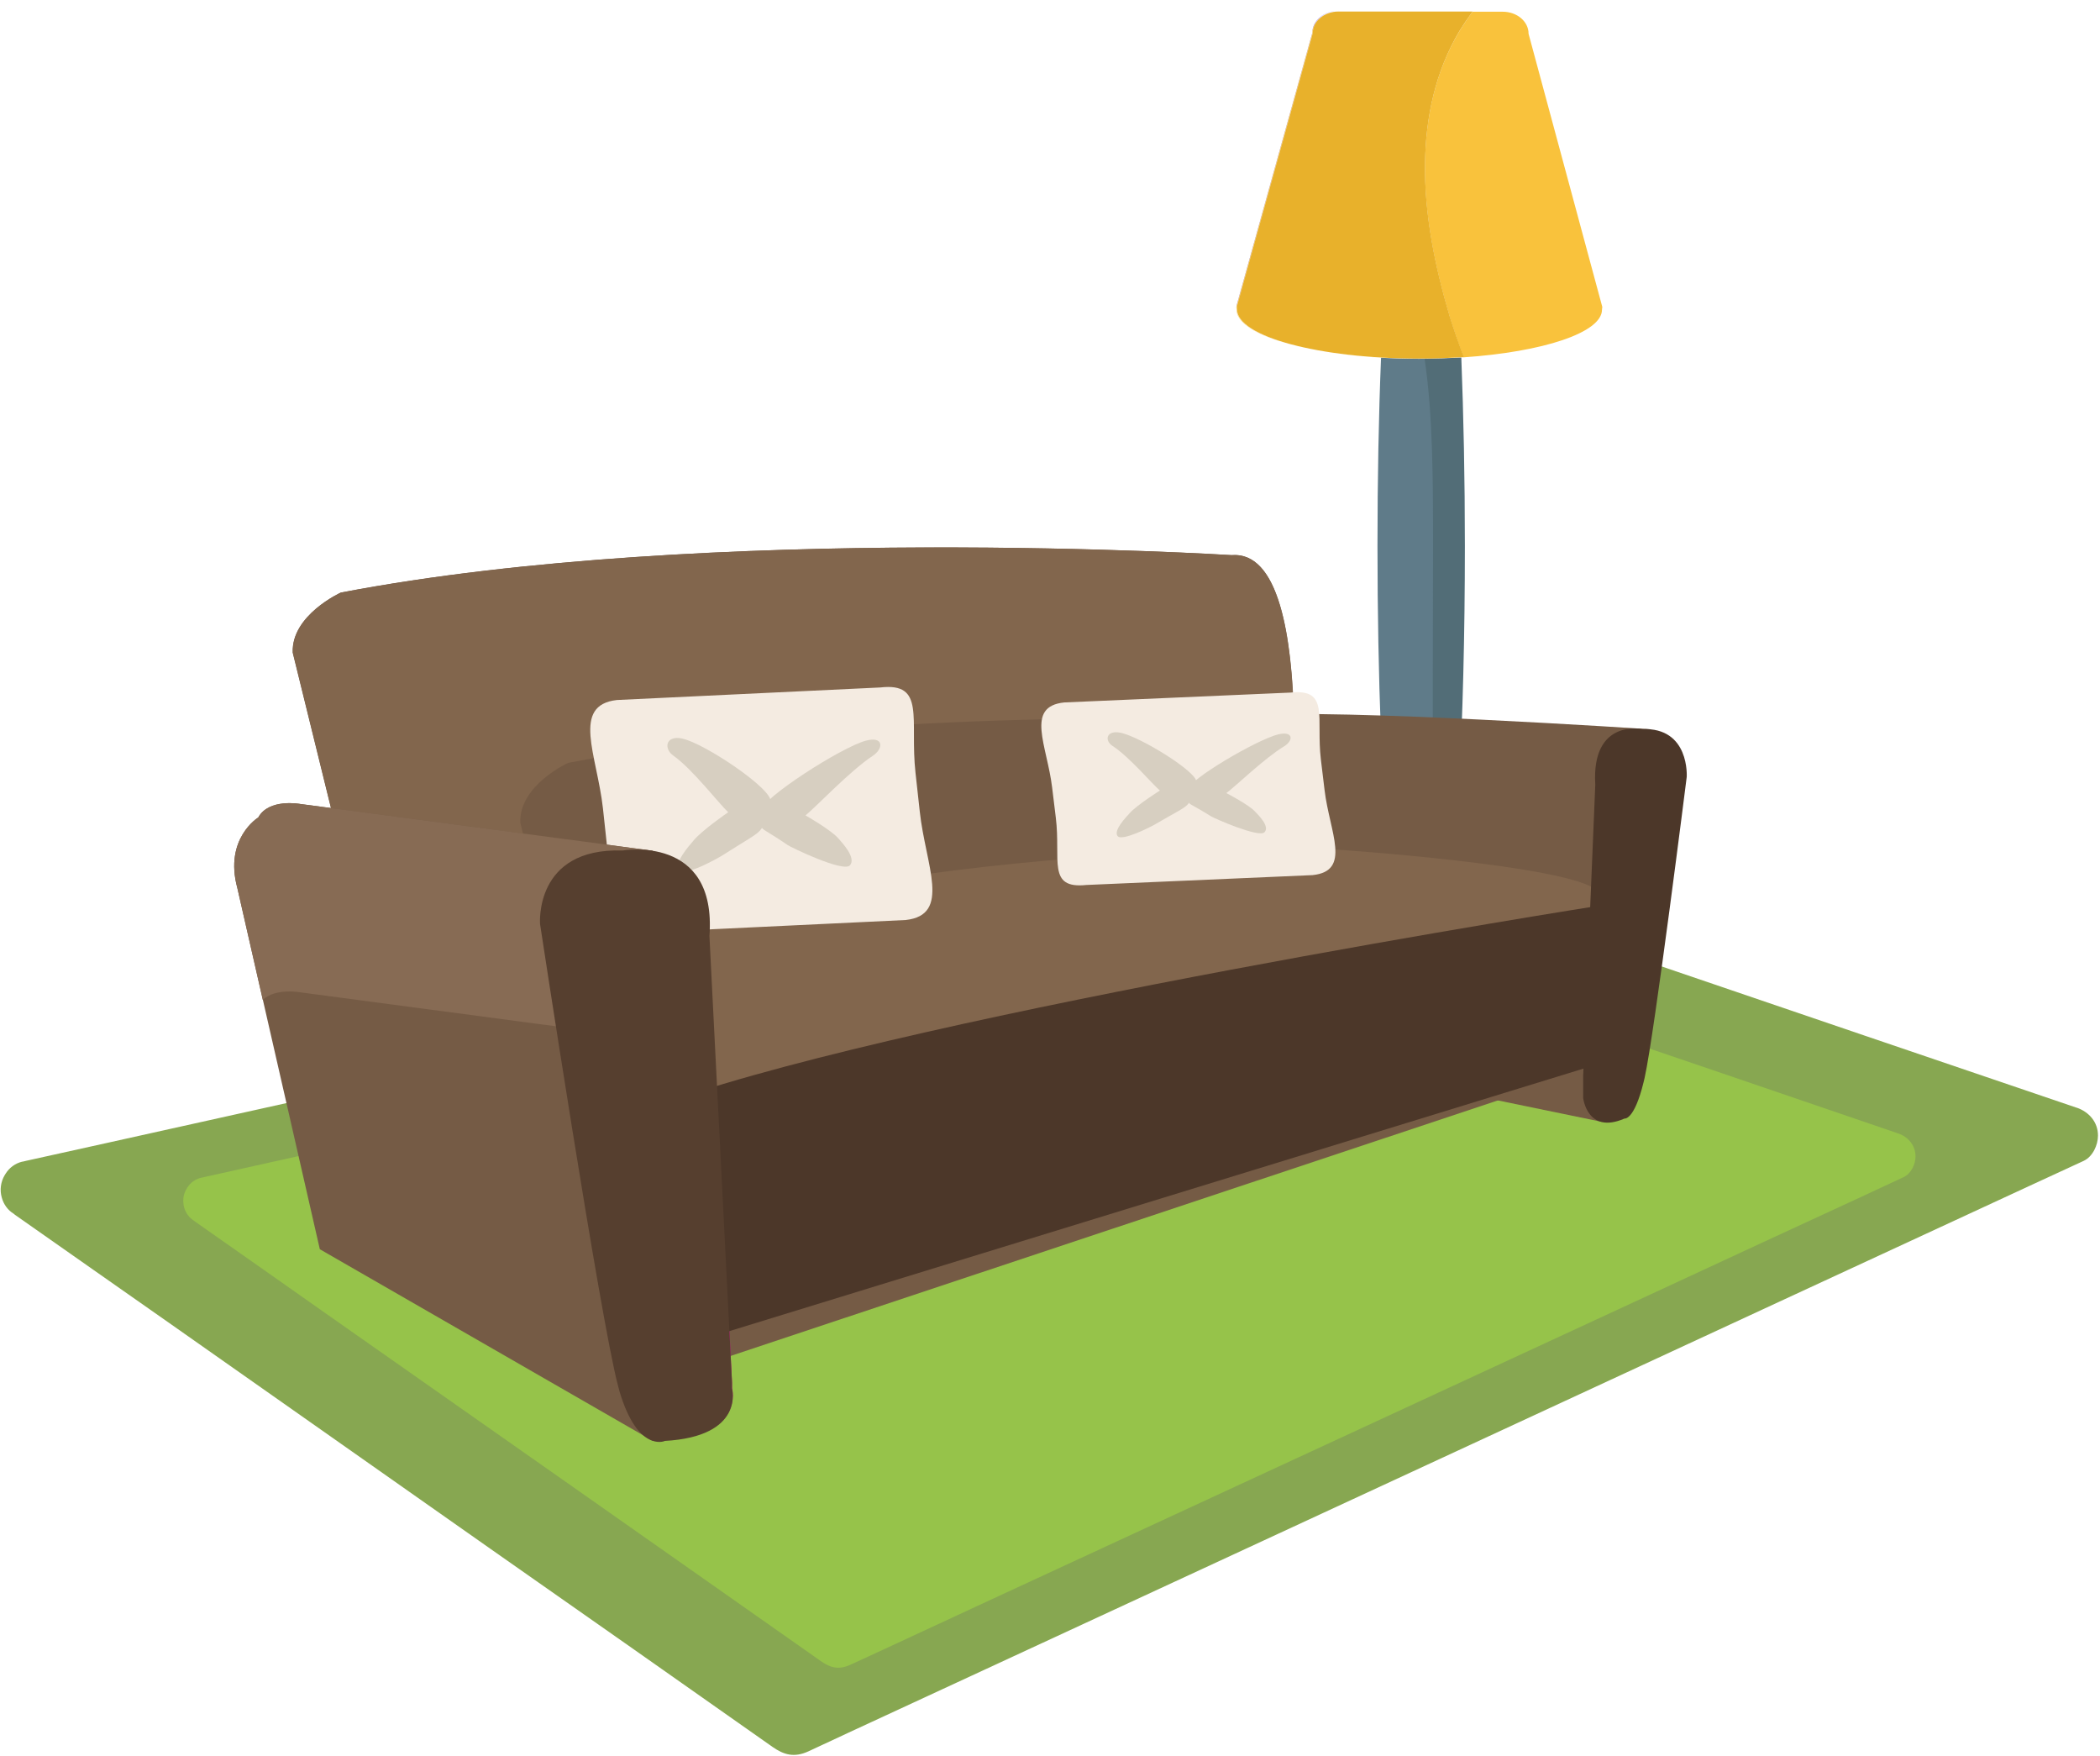 <svg width="975" height="815" viewBox="0 0 975 815" fill="none" xmlns="http://www.w3.org/2000/svg">
<g id="couch">
<g id="Group 1">
<path id="Vector" d="M964.111 514.164L865.581 480.661L695.843 422.84C678.287 416.89 660.746 410.88 643.189 404.931L635.262 402.247C631.812 401.067 627.657 402.309 624.13 403.152L534.11 423.024C479.202 435.275 424.217 447.419 369.31 459.608C308.974 473.009 248.761 486.334 188.44 499.72L50.442 530.355C37.593 533.223 24.744 535.998 11.956 538.865C11.604 538.927 11.236 539.049 10.944 539.111C10.653 539.172 10.469 539.233 10.224 539.233C7.095 540.02 4.389 541.98 2.664 544.707C2.501 544.922 2.342 545.177 2.189 545.474C1.265 547.016 0.665 548.731 0.428 550.514C0.191 552.296 0.32 554.108 0.809 555.839C1.698 559.166 3.722 561.788 6.344 563.383C6.539 563.567 6.753 563.746 6.988 563.919C31.215 580.863 55.426 597.959 79.698 614.902C129.025 649.601 178.351 684.223 227.662 718.906C271.379 749.506 315.053 780.168 358.684 810.89C363.866 814.508 368.681 816.011 375.397 812.914C381.469 810.046 387.541 807.256 393.659 804.404L502.309 754.127L664.487 679.056C719.165 653.766 773.904 628.421 828.705 603.019C866.945 585.335 905.222 567.62 943.534 549.874C951.456 546.194 959.409 542.525 967.392 538.865C971.609 536.903 974.062 531.536 974.062 527.135C974.093 520.895 969.922 516.126 964.203 514.164" fill="#87A751"/>
<path id="Vector_2" d="M881.128 526.061L799.802 498.277C753.036 482.331 706.27 466.507 659.504 450.576C645.06 445.639 630.524 440.748 616.08 435.81C613.872 435.028 611.68 434.323 609.533 433.556C606.62 432.606 603.277 433.679 600.303 434.277C575.555 439.736 550.746 445.286 525.983 450.745C480.577 460.813 435.201 470.892 389.856 480.982L240.45 514.055C202.439 522.504 164.475 530.967 126.403 539.339C115.869 541.716 105.228 544.047 94.632 546.423L93.804 546.607L93.206 546.73C90.644 547.355 88.427 548.956 87.027 551.192C86.904 551.437 86.721 551.59 86.613 551.836C85.458 553.73 84.937 555.943 85.126 558.153C85.187 558.92 85.249 559.702 85.479 560.407C86.245 563.198 87.916 565.268 90.063 566.648C90.247 566.77 90.416 566.954 90.6 567.062C110.594 581.091 130.65 595.137 150.644 609.243C191.4 637.855 232.094 666.42 272.91 695.032C305.468 717.949 338.05 740.842 370.659 763.709C374.134 766.141 377.605 768.584 381.07 771.038C385.363 774.058 389.289 775.316 394.931 772.694C399.93 770.424 404.928 768.125 409.927 765.794C439.857 751.871 469.772 738.056 499.702 724.195C544.322 703.557 589.002 682.857 633.621 662.249C678.834 641.294 724.051 620.37 769.273 599.476C800.814 584.848 832.461 570.144 864.124 555.577C870.666 552.49 877.229 549.434 883.812 546.408C887.277 544.798 889.347 540.443 889.347 536.825C889.347 531.642 885.897 527.609 881.128 526.061Z" fill="#96C34A"/>
</g>
<path id="Vector_3" d="M327.821 633.181L718.295 503.185L703.433 463.018L494.004 488.944L309.478 548.099L327.821 633.181Z" fill="#755B45"/>
<path id="Vector_4" d="M659.054 449.033C711.479 449.033 753.983 456.384 753.983 465.501C753.983 474.569 711.479 481.933 659.054 481.933C606.533 481.933 564.016 474.581 564.016 465.501C564.016 456.372 606.533 449.033 659.054 449.033Z" fill="#E85646"/>
<path id="Vector_5" d="M680.075 474.508C627.59 474.508 585.135 467.144 585.135 458.04C585.151 456.888 585.747 455.792 586.924 454.753C572.707 457.602 564.016 461.338 564.016 465.477C564.016 474.545 606.521 481.909 659.054 481.909C704.954 481.909 743.308 476.249 752.096 468.763C734.617 472.244 708.935 474.508 680.075 474.508Z" fill="#C63D22"/>
<path id="Vector_6" d="M743.771 520.469L605.437 491.89C605.437 491.89 680.854 452.928 687.427 452.088C693.988 451.321 751.573 443.47 751.573 443.47L743.771 520.469Z" fill="#930776"/>
<path id="Vector_7" d="M302.272 432.357C302.272 432.357 418.137 392.166 619.472 393.991C619.472 393.991 729.14 401.27 741.555 413.162V428.182L317.804 531.521L302.224 432.357" fill="#D118AA"/>
<path id="Vector_8" d="M619.52 394.028C418.124 392.19 302.321 432.418 302.321 432.418L304.962 449.422C346.955 438.175 449.869 415.889 601.189 417.227C601.189 417.227 694.852 423.484 718.843 433.793L741.653 428.255V413.186C729.189 401.331 619.569 394.028 619.569 394.028" fill="#D10994"/>
<g id="Group">
<path id="Vector_9" d="M348.793 285.491C348.793 285.491 394.986 277.507 408.448 311.941C408.448 311.941 360.04 374.76 357.581 376.123C355.22 377.584 305.108 449.154 305.108 449.154C305.108 449.154 258.454 458.515 247.255 420.964L258.782 369.27L335.538 299.124L348.793 285.491Z" fill="#DD76BE"/>
<path id="Vector_10" d="M391.638 386.274C392.57 389.77 392.801 393.415 392.316 397C391.832 400.585 390.642 404.038 388.815 407.16C386.989 410.283 384.562 413.012 381.674 415.192C378.787 417.371 375.496 418.956 371.993 419.857L280.558 438.784C273.485 440.673 265.952 439.678 259.612 436.018C253.272 432.357 248.644 426.33 246.744 419.26L232.102 334.641C231.165 331.148 230.93 327.503 231.409 323.918C231.889 320.333 233.074 316.878 234.896 313.754C236.718 310.629 239.141 307.897 242.025 305.714C244.909 303.53 248.196 301.94 251.698 301.035L346.018 286.063C353.089 284.174 360.621 285.167 366.961 288.825C373.3 292.483 377.929 298.507 379.832 305.575L391.638 386.274Z" fill="#DD76BE"/>
</g>
<path id="Vector_11" d="M421.338 395.635C422.26 399.136 422.481 402.785 421.99 406.372C421.498 409.96 420.303 413.415 418.474 416.539C416.644 419.664 414.215 422.396 411.327 424.58C408.439 426.764 405.148 428.356 401.644 429.265L310.16 448.156C303.089 450.036 295.562 449.038 289.225 445.381C282.888 441.725 278.257 435.707 276.346 428.645L261.704 344.014C260.788 340.519 260.57 336.878 261.062 333.298C261.554 329.719 262.746 326.272 264.57 323.153C266.394 320.035 268.815 317.306 271.694 315.123C274.573 312.941 277.854 311.346 281.349 310.431L375.669 295.46C390.397 291.565 405.514 300.329 409.434 314.947L421.338 395.635Z" fill="#F484CC"/>
<path id="Vector_12" d="M308.504 668.601C308.504 668.601 296.077 673.835 287.678 645.621C287.419 644.728 287.167 643.799 286.924 642.833C278.61 611.527 250.737 428.547 250.737 428.547C250.737 428.547 247.949 393.079 288.993 394.454C288.993 394.454 332.921 386.81 329.379 434.122L339.859 641.409V644.196C339.859 644.196 346.055 666.447 308.504 668.54" fill="#D10994"/>
<path id="Vector_13" d="M659.054 449.361C711.479 449.361 753.983 456.75 753.983 465.818C753.983 474.886 711.479 482.262 659.054 482.262C606.533 482.262 564.016 474.898 564.016 465.818C564.016 456.75 606.533 449.361 659.054 449.361Z" fill="#E85646"/>
<path id="Vector_14" d="M680.075 474.825C627.59 474.825 585.135 467.473 585.135 458.368C585.151 457.208 585.747 456.108 586.924 455.07C572.707 457.955 564.016 461.691 564.016 465.793C564.016 474.861 606.521 482.237 659.054 482.237C704.954 482.237 743.308 476.565 752.096 469.067C734.617 472.609 708.935 474.825 680.075 474.825Z" fill="#C63D22"/>
<path id="Vector_15" d="M669.766 447.158C668.39 455.727 666.881 462.58 665.323 467.449C666.881 462.58 668.341 455.776 669.766 447.158ZM662.341 474.155C661.489 475.263 660.637 475.993 659.833 475.993C660.685 475.993 661.476 475.239 662.341 474.155ZM670.009 446.014C676.058 407.49 680.124 335.737 680.124 253.431C680.124 222.356 679.503 192.815 678.468 165.951C678.225 165.951 677.986 165.96 677.75 165.976C672.46 166.276 667.027 166.45 661.452 166.499C660.36 195.463 659.824 224.446 659.845 253.431C659.858 335.7 663.972 407.502 670.009 446.014Z" fill="#526D77"/>
<path id="Vector_16" d="M665.335 254.124C665.335 223.256 665.335 193.022 661.416 166.487L659.712 166.523L659.152 166.548H659.054C652.904 166.548 646.952 166.377 641.198 166.036C640.103 192.863 639.543 222.38 639.543 253.418C639.543 376.354 648.599 475.993 659.797 475.993C660.6 475.993 661.452 475.251 662.304 474.155C662.499 473.9 662.682 473.51 662.864 473.182C663.538 472.078 664.183 470.625 664.8 468.824C664.994 468.374 665.128 467.948 665.323 467.461C666.881 462.592 668.39 455.739 669.766 447.17C669.814 446.793 669.912 446.501 669.948 446.136V446.014C663.923 407.502 665.335 336.467 665.335 254.124Z" fill="#5F7B89"/>
<path id="Vector_17" d="M610.367 11.454C612.12 7.693 616.416 5.027 621.516 5.027H621.37C614.664 5.027 609.284 9.604 609.284 15.276L574.083 141.973L574.131 142.228L609.284 15.617C609.284 14.132 609.697 12.732 610.367 11.454Z" fill="#8D73F9"/>
<path id="Vector_18" d="M677.702 165.976C671.884 166.304 665.895 166.536 659.699 166.536L661.404 166.499C666.978 166.45 672.411 166.276 677.702 165.976ZM659.054 166.56C612.241 166.56 574.265 156.311 574.265 143.677V143.653C574.265 143.202 574.216 142.752 574.216 142.314L609.405 15.617C609.405 9.957 614.749 5.441 621.455 5.441H621.309C616.355 5.441 612.193 7.924 610.306 11.466C609.597 12.735 609.224 14.163 609.223 15.617L574.07 142.241L574.022 142.314C574.005 142.768 574.038 143.214 574.119 143.653V143.677C574.119 154.656 602.832 163.821 641.15 166.037C647.112 166.38 653.082 166.555 659.054 166.56ZM709.689 15.617C709.689 9.957 704.309 5.441 697.7 5.441H683.678C681.487 8.411 679.422 11.474 677.483 14.631C666.382 33.242 661.903 54.494 661.61 75.612C661.184 99.627 666.297 124.214 673.137 147.255C675.121 153.585 677.239 159.744 679.552 165.866C716.311 163.359 743.783 154.437 743.783 143.738V143.713C743.783 143.263 743.929 142.813 743.929 142.375L743.88 142.301L709.689 15.665" fill="#F9C23C"/>
<path id="Vector_19" d="M673.174 147.158C666.333 124.104 661.221 99.529 661.647 75.514C661.927 54.445 666.418 33.193 677.519 14.533C679.467 11.377 681.532 8.313 683.715 5.344H621.516C614.81 5.344 609.466 9.859 609.466 15.519L574.277 142.216C574.277 142.667 574.326 143.117 574.326 143.555V143.579C574.326 156.214 612.302 166.463 659.115 166.463H659.164L659.724 166.438C665.919 166.438 671.896 166.207 677.726 165.878C677.97 165.854 678.209 165.846 678.444 165.854L679.674 165.805C677.313 159.643 675.145 153.408 673.174 147.109" fill="#E8B12B"/>
<g id="Group_2">
<path id="Vector_20" d="M743.771 520.749L605.437 492.243C605.437 492.243 680.854 453.232 687.427 452.441C693.988 451.637 751.573 443.75 751.573 443.75L743.771 520.749ZM766.398 338.524C766.398 338.524 618.145 328.701 582.603 332.195L593.034 405.956L680.732 415.742L755.93 420.563L766.374 338.561" fill="#755B45"/>
<path id="Vector_21" d="M597.708 404.471C597.708 404.471 614.055 254.185 571.782 257.679C571.782 257.679 328.917 242.379 158.182 275.06C158.182 275.06 135.177 285.528 135.883 302.909L161.906 408.646L191.569 463.006L469.283 444.188L597.708 404.471Z" fill="#755B45"/>
</g>
<g id="Group_3">
<path id="Vector_22" d="M241.583 381.929C240.829 364.548 263.785 354.104 263.785 354.104C374.427 332.949 515.28 331.915 600.812 333.814C599.875 295.35 593.777 255.914 571.867 257.703C571.867 257.703 329.051 242.403 158.303 275.084C158.303 275.084 135.25 285.552 135.968 302.934L161.992 408.671L191.654 463.03L260.328 458.405L241.583 381.929Z" fill="#82664D"/>
<path id="Vector_23" d="M619.52 394.332C418.124 392.494 302.321 432.686 302.321 432.686V432.759L304.962 449.763C304.962 449.763 305.011 449.763 305.011 449.739L317.913 531.838L718.757 434.098L718.855 434.146L741.665 428.596V413.491C729.189 401.538 619.581 394.308 619.581 394.308" fill="#82664D"/>
</g>
<g id="Group_4">
<path id="Vector_24" d="M317.755 624.295L741.555 494.069V420.55C741.555 420.55 431.635 469.238 311.28 511.024L317.804 624.344" fill="#4C3729"/>
<path id="Vector_25" d="M754.129 519.203C754.129 519.203 758.669 520.506 763.148 502.114C763.294 501.546 763.436 500.942 763.574 500.301C768.151 479.9 783.122 360.64 783.122 360.64C783.122 360.64 784.632 337.55 762.479 338.439C762.479 338.439 738.78 333.412 740.667 364.231L735.043 499.461V509.661C735.043 509.661 736.942 526.653 754.129 519.252" fill="#4C3729"/>
</g>
<path id="Vector_26" d="M286.449 324.928C265.148 327.314 277.15 350.367 279.937 375.21L281.872 393.164C284.66 418.007 277.052 435.291 298.317 432.881L420.522 427.05C441.823 424.677 429.736 401.623 427.046 376.78L425.062 358.778C422.324 333.887 429.931 316.651 408.679 319.11L286.473 324.928" fill="#F4EBE1"/>
<g id="Group_5">
<path id="Vector_27" d="M357.715 372.252C359.505 366.799 327.103 344.927 316.574 342.784C308.967 341.251 308.127 347.58 312.558 350.696C321.394 356.879 334.187 373.47 338.106 377.036C337.595 377.316 325.728 385.605 322.003 390.145C319.739 392.835 312.838 400.576 315.199 403.936C317.56 407.283 333.664 398.166 335.368 397.071C357.581 382.854 352.335 388.757 357.715 372.252Z" fill="#D7CFC1"/>
<path id="Vector_28" d="M353.662 375.965C353.431 370.84 390.421 346.923 402.033 343.795C410.346 341.579 410.346 347.483 405.149 350.879C394.803 357.683 378.699 374.687 373.977 378.509C374.488 378.728 385.966 385.349 389.326 389.257C391.31 391.545 397.59 398.252 394.62 401.66C391.553 405.104 367.185 393.285 365.712 392.263C349.365 381.016 354.283 387.796 353.662 375.965Z" fill="#D7CFC1"/>
</g>
<path id="Vector_29" d="M494.113 326.06C475.843 327.923 486.141 346.022 488.49 365.546L490.206 379.616C492.604 399.128 486.043 412.7 504.374 410.789L609.369 406.212C627.687 404.35 617.293 386.25 614.98 366.751L613.276 352.631C610.927 333.108 617.487 319.548 599.157 321.484L494.113 326.06Z" fill="#F4EBE1"/>
<g id="Group_6">
<path id="Vector_30" d="M555.387 363.184C556.896 358.936 529.132 341.738 520.064 340.094C513.491 338.865 512.736 343.855 516.619 346.302C524.166 351.146 535.169 364.158 538.528 366.945C538.115 367.201 527.902 373.701 524.689 377.243C522.754 379.373 516.85 385.435 518.871 388.088C520.904 390.705 534.743 383.56 536.216 382.684C555.289 371.522 550.761 376.196 555.387 363.184Z" fill="#D7CFC1"/>
<path id="Vector_31" d="M551.942 366.13C551.699 362.113 583.491 343.32 593.46 340.886C600.593 339.157 600.593 343.795 596.15 346.46C587.277 351.792 573.437 365.168 569.372 368.138C569.798 368.333 579.67 373.494 582.554 376.561C584.307 378.375 589.687 383.621 587.082 386.311C584.49 389.025 563.505 379.75 562.239 378.898C548.217 370.098 552.417 375.405 551.942 366.13Z" fill="#D7CFC1"/>
</g>
<path id="Vector_32" d="M302.978 394.904L139.425 373.202C139.425 373.202 124.831 370.463 119.913 379.458C119.913 379.458 103.944 389.208 110.188 412.188L148.493 579.868L302.991 668.759L311.304 590.287L302.978 394.929" fill="#755B45"/>
<path id="Vector_33" d="M121.995 464.114C128.081 458.454 139.425 460.62 139.425 460.62L302.991 482.347L308.699 615.3L311.292 590.239L302.978 394.88L139.425 373.178C139.425 373.178 124.831 370.439 119.913 379.434C119.913 379.434 103.944 389.184 110.188 412.164L121.995 464.138" fill="#876B54"/>
<path id="Vector_34" d="M308.504 668.93C308.504 668.93 296.077 674.2 287.678 645.998C287.435 645.109 287.155 644.136 286.924 643.174C278.61 611.904 250.737 428.888 250.737 428.888C250.737 428.888 247.949 393.419 288.993 394.795C288.993 394.795 332.921 387.126 329.379 434.463L339.859 641.75V644.513C339.859 644.513 346.055 666.812 308.504 668.857" fill="#563F2F"/>
</g>
</svg>

